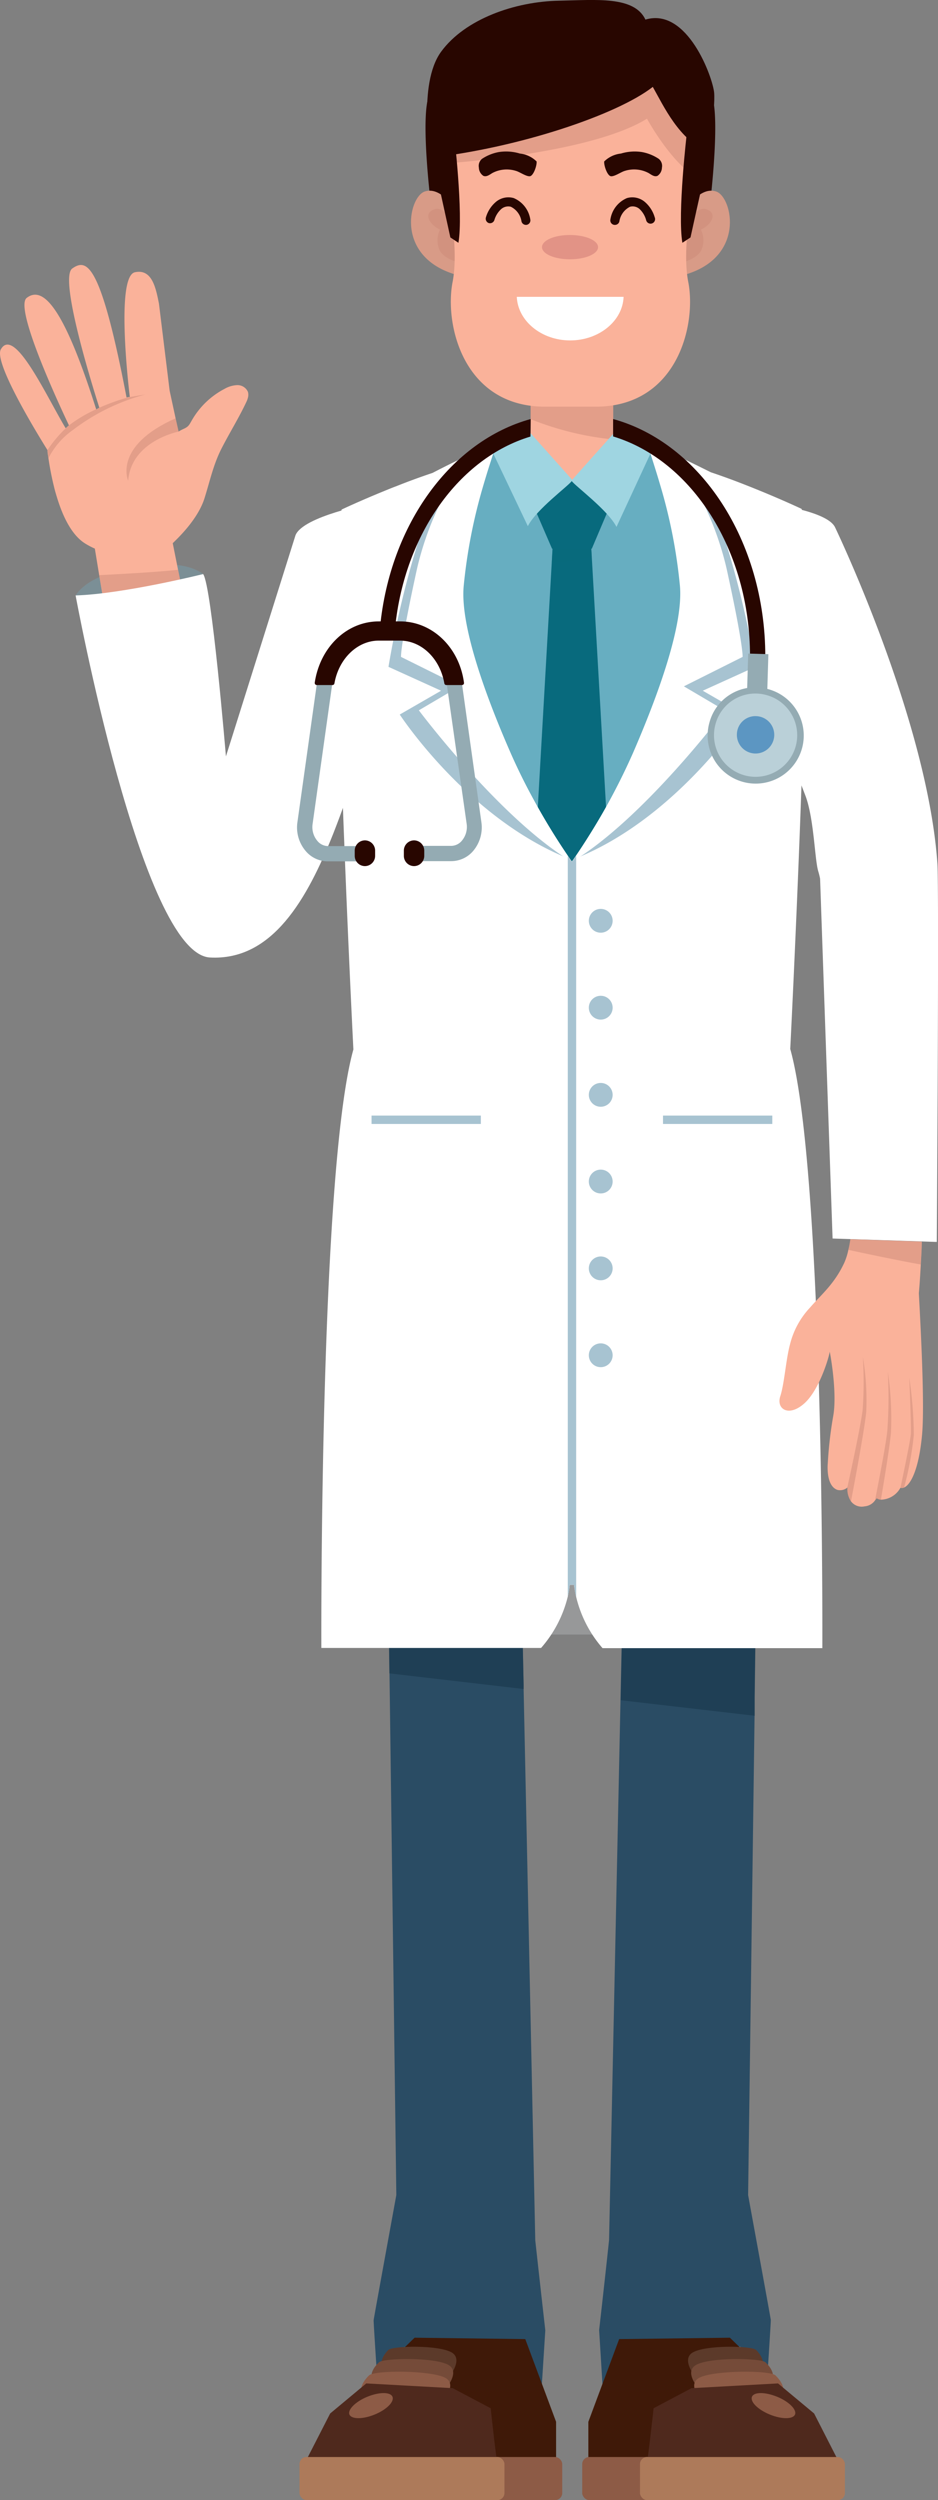 <svg xmlns="http://www.w3.org/2000/svg" viewBox="0 0 175.66 468.12"><rect x="0" y="0" width="175.66" height="468.12" fill="#808080" stroke="none"/><defs><style>.cls-1{isolation:isolate;}.cls-2{fill:#7b8f96;}.cls-3{fill:#fab29a;}.cls-4{fill:#cc8a79;}.cls-13,.cls-4,.cls-7{opacity:0.5;}.cls-13,.cls-15,.cls-4,.cls-7{mix-blend-mode:multiply;}.cls-5{fill:#fff;}.cls-6{fill:#2a4c64;}.cls-7{fill:#153246;}.cls-8{fill:#979899;}.cls-9{fill:#b9babc;}.cls-10{fill:#67aec1;}.cls-11{fill:none;stroke:#d9d9db;stroke-linecap:round;stroke-miterlimit:10;}.cls-12,.cls-13{fill:#086a7d;}.cls-14{fill:#9fd5e1;}.cls-15{fill:#a7c3d1;}.cls-16{fill:#3f1908;}.cls-17{fill:#8d5b46;}.cls-18{fill:#5c3a2a;}.cls-19{fill:#754b39;}.cls-20{fill:#4f291d;}.cls-21{fill:#ad7a5a;}.cls-22{fill:#280600;}.cls-23{fill:#94abb3;}.cls-24{fill:#bad0d8;}.cls-25{fill:#5c96c2;}.cls-26{fill:#d89b87;}.cls-27{fill:#e29386;}</style></defs><g class="cls-1"><g id="Layer_2" data-name="Layer 2"><g id="OBJECTS"><path class="cls-2" d="M15.86,115.06l-1.7-3.57s1.78-3.46,9.06-4.82,11.48-1.42,14.82.77l0,3.62Z"/><path class="cls-3" d="M46.44,73.4a2.12,2.12,0,0,0-2-1.29,5.13,5.13,0,0,0-2.39.7,15.1,15.1,0,0,0-6,5.68c-.6,1-.64,1.34-1.61,1.79a8.74,8.74,0,0,0-1,.52l-.56-2.5-.16-.74-.95-4.4-2-16.29c-.59-3-1.31-6.58-4.51-5.89-3.71.8-1,23-.95,23.34l-.14,0-.47.1C18.83,49,16.22,48.38,13.54,50.27,11,52,17.22,72,18.6,76.33l-.22.12-.26.15-.1.06v0C12.13,58.07,8.18,53.32,5,55.78c-2.2,1.71,4.8,17.27,7.91,23.86-.13.11-.28.23-.42.37l-.2.16C8.67,74.13,2.68,61,.16,65.41c-1.3,2.28,5.76,14.09,8.73,18.87v.12c0,.39.1.87.18,1.41a57.56,57.56,0,0,0,1.13,5.68c.13.52.29,1.06.46,1.61,1.08,3.57,2.76,7.11,5.31,8.68a14.06,14.06,0,0,0,1.79.94l.82,5,2.18,13.11,0,.19,14.91-3-.44-2.13-1.88-9.18-1-5c.49-.52,4.74-4.32,6-8.59,1-3.2,1.63-6.2,3.15-9.17s3.27-5.76,4.67-8.76a3.66,3.66,0,0,0,.23-.63A2.08,2.08,0,0,0,46.44,73.4Z"/><path class="cls-4" d="M35.25,115.87,20.76,120.8l-2.18-13.11c3.27-.16,10.33-.53,14.79-1Z"/><path class="cls-4" d="M33.48,80.8S24.6,82.52,24,90c0,0-2.9-6.46,8.88-11.67Z"/><path class="cls-4" d="M27.27,73.85a38.7,38.7,0,0,0-13.63,6.67,14.33,14.33,0,0,0-4.57,5.29c-.08-.54-.13-1-.18-1.41v-.12A23.29,23.29,0,0,1,12.52,80c.14-.14.29-.26.42-.37a26.39,26.39,0,0,1,5.07-3l.59-.29a41.19,41.19,0,0,1,5.61-2l.14,0Z"/><path class="cls-5" d="M175.54,161.59c-1.92-27.08-19.18-62.9-19.18-62.9C154.62,95.27,141.85,94,141.85,94l-6.24,5.81s-.45,36.86,9.43,35.62c.38,0,3.23,6.86,5.78,13.52,1.62,4.24,1.74,11.93,2.41,14.17a13.76,13.76,0,0,1,.35,1.41l2.34,67.37,19.51.64S175.88,166.38,175.54,161.59Z"/><path class="cls-6" d="M140.1,411c1.62,8.88,4.23,23.13,4.25,23.39s-.39,6.6-.61,10l-5.12-5-22.42,1L113.14,446l-.3.66-.64-10.38s1-8.72,1.86-16.86l2.14-101,.06-2.93,1.64-75.91H96.44l1.62,75.91,0,.83,2.18,103.15c.89,8.14,1.88,16.86,1.88,16.86l-.66,10.38-.3-.66-3.06-5.61-22.4-1-5.12,5c-.22-3.4-.63-9.71-.61-10S72.6,419.89,74.22,411L73,317.72l-.06-4.4-1-78.89-.14-10.58a22,22,0,0,1-.76-3.06c-1-5.46-1.16-14.17-1.18-19.73,0-3.1,0-5.23,0-5.23h74.62s0,2.13,0,5.23c0,5.56-.19,14.27-1.18,19.73a20.66,20.66,0,0,1-.76,3.06l-.14,10.58-1.09,83.29,0,3.54Z"/><path class="cls-7" d="M144.51,201.06c0,5.56-.19,14.27-1.18,19.73a20.66,20.66,0,0,1-.76,3.06l-.14,10.58-1.09,83.29,0,3.54-25.1-2.91.06-2.93,1.64-75.91H96.44l1.62,75.91,0,.83-25.15-2.93-1-78.89-.14-10.58a22,22,0,0,1-.76-3.06c-1-5.46-1.16-14.17-1.18-19.73,0-3.1,0-5.23,0-5.23h74.62S144.51,198,144.51,201.06Z"/><rect class="cls-8" x="86.45" y="218.15" width="41.31" height="87.9"/><path class="cls-9" d="M127.76,218.15v25C116,248.9,98.41,253.42,86.45,256.08V218.15Z"/><path class="cls-5" d="M69.51,138.81l-1.08-.08c-.47,1.57-1.14,3.73-2,6.2-1.09,3.29-2.46,7.16-4,11.1C57.52,168.37,51,179.92,39.31,179.28c-12.81-.7-25.15-67.79-25.15-67.79,8.91-.27,23.88-4,23.88-4,1.6,2.09,4.27,34.14,4.27,34.14l1.45-4.6,11.58-36.81c1.42-3.56,14-5.94,14-5.94l6.74,5.23S79.5,139.15,69.51,138.81Z"/><path class="cls-10" d="M147,127.22a113.82,113.82,0,0,0,1.91-12.8,108.63,108.63,0,0,0,0-18.64,31.47,31.47,0,0,1-10.31-3.18c-6.09-2.9-14-8.42-21.49-8.86H97.07c-7.45.44-15.4,6-21.49,8.86a31.49,31.49,0,0,1-10.32,3.18,108.54,108.54,0,0,0,0,18.64,113.82,113.82,0,0,0,1.91,12.8c.26,4.08.59,9.56.83,15s.38,10.78.27,14.63c-.15,5.7-.54,18.07-.9,29s-.66,20.44-.66,20.44,5,.45,11.94.91,15.66.95,23.1,1h10.64c7.45-.09,16.21-.57,23.11-1s11.94-.91,11.94-.91-.32-9.51-.67-20.44-.74-23.31-.9-29c-.1-3.85,0-9.21.28-14.63S146.74,131.3,147,127.22Z"/><path class="cls-3" d="M114.83,69.05V91.37a11.52,11.52,0,0,1-.16,1.66H99.57a9.57,9.57,0,0,1-.19-1.76V69.05Z"/><path class="cls-4" d="M114.83,69.05V82.28a56.47,56.47,0,0,1-15.45-3.79V69.05Z"/><line class="cls-11" x1="149.58" y1="213.83" x2="133.26" y2="213.83"/><polygon class="cls-12" points="116.42 202.36 112.74 210.97 107.1 223.68 101.46 210.97 97.79 202.36 103.33 105.31 103.57 101.04 104.08 99.4 110.12 99.4 110.64 101.04 110.82 104.23 116.42 202.36"/><path class="cls-13" d="M110.82,104.23a29,29,0,0,1-7.49,1.08l.24-4.27.51-1.64h6l.52,1.64Z"/><path class="cls-12" d="M108.5,90.1c0,.15-.73,0-1.2-.06V90l-.2,0-.19,0V90c-.47.09-1.2.21-1.2.06l-5.39,5.61,3.06,7.07h7.45l3-7.07Z"/><path class="cls-14" d="M122.18,84.13,115,81.05l-7.85,8.79-7.84-8.79L92,84.13l6.85,14.39c1.55-3.11,7.62-7.55,8.22-8.45.61.9,6.83,5.49,8.38,8.59Z"/><path class="cls-5" d="M154,308.6H112.84A22.59,22.59,0,0,1,107.9,299a21.42,21.42,0,0,1-.41-2.25h-.79c-.09.76-.22,1.5-.37,2.19a22.69,22.69,0,0,1-5,9.62H60.18s-.37-89.27,6-112.06c0,0-.91-17.95-1.71-38.76-.18-4.36-.33-8.85-.48-13.34-.77-22.73-1.16-45.14,0-49,0,0,3.26-1.54,7.76-3.38.81-.33,1.64-.68,2.51-1,2.12-.85,4.44-1.7,6.74-2.47,1.56-.81,3.24-1.66,4.75-2.38.71-.35,1.39-.66,2-.93s1.27-.57,1.76-.74a14.43,14.43,0,0,1,3.07-.64c-.36,1.24-1.2,3.65-2.16,6.94a100.13,100.13,0,0,0-3.7,18.89C86.14,117,90.8,130,95.62,141c1.23,2.84,2.58,5.56,3.92,8a127.36,127.36,0,0,0,6.79,11.21c.12.19.25.36.34.51l.43.59s.3-.41.8-1.15c.88-1.29,2.41-3.62,4.19-6.61a118.08,118.08,0,0,0,6.5-12.58c4.82-11.08,9.48-24,8.82-31.35a101.75,101.75,0,0,0-3.7-18.89c-1-3.29-1.8-5.7-2.17-6.94a14.41,14.41,0,0,1,3.08.64c1.8.66,5.4,2.46,8.5,4,2.3.77,4.6,1.62,6.74,2.47.85.33,1.7.68,2.49,1,4.5,1.84,7.76,3.38,7.76,3.38,1.62,5.17.41,43.05-.75,70.93-.27,6.55-.54,12.55-.76,17.43-.36,7.78-.61,12.77-.61,12.77C154.4,219.33,154,308.6,154,308.6Z"/><path class="cls-15" d="M106.56,160.79c-19-7.53-31.7-27-31.7-27l7.74-4.46-9.85-4.47a179.88,179.88,0,0,1,5.91-24.53,60.35,60.35,0,0,1,7.07-14.2c.7-.35,1.38-.66,2-.93s1.28-.57,1.76-.74a14.71,14.71,0,0,1,3.07-.64c-.36,1.24-1.19,3.65-2.15,6.94a98.56,98.56,0,0,0-3.7,18.89C86,117,90.69,130,95.5,141A124.82,124.82,0,0,0,106.56,160.79Z"/><path class="cls-15" d="M107.65,160.79c19.06-7.53,31.7-27,31.7-27l-7.74-4.46,9.85-4.47a179.88,179.88,0,0,0-5.91-24.53,60.35,60.35,0,0,0-7.07-14.2c-.7-.35-1.38-.66-2-.93s-1.27-.57-1.76-.74a14.57,14.57,0,0,0-3.07-.64c.36,1.24,1.19,3.65,2.15,6.94a98.56,98.56,0,0,1,3.7,18.89c.67,7.34-4,20.27-8.81,31.35A124.82,124.82,0,0,1,107.65,160.79Z"/><polygon class="cls-16" points="77.64 437.71 67.8 447.29 58.75 461.33 58.75 467.63 104.14 467.63 104.14 453.46 98.37 437.97 77.64 437.71"/><rect class="cls-17" x="66.91" y="460.05" width="38.38" height="8.07" rx="1.33"/><path class="cls-18" d="M71.45,442.87s-.34-1.2,1.25-2.85c.79-.81,9.65-1,12,.52,1.87,1.25-.25,4-.25,4Z"/><path class="cls-19" d="M69.6,445.16s-.38-1.2,1.37-2.84c.86-.81,10.55-1,13.08.53,2,1.25-.28,4-.28,4Z"/><path class="cls-17" d="M67.68,447.67s-.38-1.11,1.41-2.89c1-1,11.46-1,14.26.42,2.27,1.18-.17,4.06-.17,4.06Z"/><path class="cls-20" d="M57,461.33h3.74s32.66-.18,32.47,0-1.32-10.41-1.32-10.41l-7.11-3.76-16.19-.89-6.76,5.63Z"/><rect class="cls-21" x="56.09" y="460.05" width="38.38" height="8.07" rx="1.33"/><path class="cls-17" d="M73.5,448.77c.38.93-1.11,2.42-3.34,3.33s-4.34.89-4.72,0,1.12-2.42,3.34-3.33S73.12,447.84,73.5,448.77Z"/><polygon class="cls-16" points="136.69 437.71 146.53 447.29 155.58 461.33 155.58 467.63 110.18 467.63 110.18 453.46 115.95 437.97 136.69 437.71"/><rect class="cls-17" x="109.03" y="460.05" width="38.38" height="8.07" rx="1.33" transform="translate(256.44 928.17) rotate(180)"/><path class="cls-18" d="M142.88,442.87s.34-1.2-1.26-2.85c-.78-.81-9.64-1-12,.52-1.87,1.25.25,4,.25,4Z"/><path class="cls-19" d="M144.73,445.16s.37-1.2-1.38-2.84c-.85-.81-10.54-1-13.07.53-2.05,1.25.27,4,.27,4Z"/><path class="cls-17" d="M146.65,447.67s.38-1.11-1.41-2.89c-1-1-11.47-1-14.27.42-2.27,1.18.17,4.06.17,4.06Z"/><path class="cls-20" d="M157.28,461.33h-3.74s-32.65-.18-32.47,0,1.33-10.41,1.33-10.41l7.1-3.76,16.2-.89,6.76,5.63Z"/><rect class="cls-21" x="119.86" y="460.05" width="38.38" height="8.07" rx="1.33" transform="translate(278.09 928.17) rotate(180)"/><path class="cls-17" d="M140.82,448.77c-.38.93,1.12,2.42,3.35,3.33s4.33.89,4.71,0-1.11-2.42-3.34-3.33S141.2,447.84,140.82,448.77Z"/><path class="cls-5" d="M107.1,161.38C93.64,153.32,78.44,133,78.44,133l7.69-4.53L75.1,123s-.19-2,3-16.53a58.13,58.13,0,0,1,9.77-21.23c.67-.31,1.27-.57,1.76-.74a14.43,14.43,0,0,1,3.07-.64c-.36,1.24-1.2,3.65-2.16,6.94a100.13,100.13,0,0,0-3.7,18.89C86.14,117,90.8,130,95.62,141A123.75,123.75,0,0,0,107.1,161.38Z"/><path class="cls-5" d="M107.1,161.38c13.46-8.06,28.65-28.34,28.65-28.34l-7.68-4.53,11-5.51s.19-2-3-16.53a58.14,58.14,0,0,0-9.76-21.23c-.68-.31-1.28-.57-1.76-.74a14.71,14.71,0,0,0-3.07-.64c.36,1.24,1.19,3.65,2.15,6.94a98.56,98.56,0,0,1,3.7,18.89c.66,7.34-4,20.27-8.81,31.35A123.75,123.75,0,0,1,107.1,161.38Z"/><path class="cls-15" d="M107.9,160.23V299a21.42,21.42,0,0,1-.41-2.25h-.79c-.09.76-.22,1.5-.37,2.19V160.28c.12.19.25.36.34.51l.43.59S107.4,161,107.9,160.23Z"/><path class="cls-15" d="M114.73,172.41a2.23,2.23,0,1,1-2.23-2.23A2.23,2.23,0,0,1,114.73,172.41Z"/><path class="cls-15" d="M114.73,188.68a2.23,2.23,0,1,1-2.23-2.23A2.23,2.23,0,0,1,114.73,188.68Z"/><path class="cls-15" d="M114.73,205a2.23,2.23,0,1,1-2.23-2.23A2.23,2.23,0,0,1,114.73,205Z"/><path class="cls-15" d="M114.73,221.22A2.23,2.23,0,1,1,112.5,219,2.23,2.23,0,0,1,114.73,221.22Z"/><path class="cls-15" d="M114.73,237.49a2.23,2.23,0,1,1-2.23-2.23A2.23,2.23,0,0,1,114.73,237.49Z"/><path class="cls-15" d="M114.73,253.76a2.23,2.23,0,1,1-2.23-2.23A2.23,2.23,0,0,1,114.73,253.76Z"/><path class="cls-22" d="M99.38,78.46c-14.87,4.09-26.35,19.68-28.21,39H74c1.8-17.51,12-31.7,25.34-35.72Z"/><path class="cls-22" d="M114.82,78.46v3.26c14.68,4.43,25.64,21.23,25.64,41.22h2.86C143.32,101.16,131.09,82.92,114.82,78.46Z"/><path class="cls-23" d="M132.86,135.27A9,9,0,1,0,143.73,129,8.87,8.87,0,0,0,132.86,135.27Z"/><rect class="cls-23" x="139.99" y="122.43" width="3.78" height="7.9" transform="translate(3.91 -4.25) rotate(1.74)"/><path class="cls-24" d="M134,135.56a7.79,7.79,0,1,0,9.45-5.44A7.72,7.72,0,0,0,134,135.56Z"/><path class="cls-25" d="M138,137.4a3.5,3.5,0,1,0,3.6-3.31A3.46,3.46,0,0,0,138,137.4Z"/><path class="cls-23" d="M88.63,159.31a5.41,5.41,0,0,1-4.11,1.93H77.59v-2.86h6.93a2.63,2.63,0,0,0,2-1,4,4,0,0,0,.87-3.13L83.7,128.35a4.3,4.3,0,0,0-.09-.47c-.84-4.82-4.44-8.27-8.67-8.27h-4c-4.23,0-7.83,3.45-8.68,8.27,0,.16,0,.32-.08.47l-3.64,25.94a4,4,0,0,0,.87,3.13,2.61,2.61,0,0,0,2,1h6.91v2.86H61.36a5.41,5.41,0,0,1-4.11-1.93,6.81,6.81,0,0,1-1.55-5.42L59.34,128a.17.17,0,0,1,0-.07c.94-6.45,5.81-11.14,11.59-11.14h4c5.78,0,10.65,4.69,11.58,11.14a.1.1,0,0,1,0,.07l3.64,25.94A6.84,6.84,0,0,1,88.63,159.31Z"/><path class="cls-22" d="M74.94,116.35h-4c-6,0-11,4.82-12,11.47a.41.41,0,0,0,.1.32.39.39,0,0,0,.29.13h2.91a.38.38,0,0,0,.39-.32c.81-4.61,4.29-8,8.29-8h4c4,0,7.48,3.34,8.29,8a.38.38,0,0,0,.38.32h2.91a.4.4,0,0,0,.3-.13.37.37,0,0,0,.09-.32C86,121.17,80.92,116.35,74.94,116.35Z"/><path class="cls-22" d="M68.34,162.17h0a1.92,1.92,0,0,1-1.91-1.91v-1a1.92,1.92,0,0,1,1.91-1.91h0a1.92,1.92,0,0,1,1.91,1.91v1A1.92,1.92,0,0,1,68.34,162.17Z"/><path class="cls-22" d="M77.54,162.17h0a1.92,1.92,0,0,1-1.91-1.91v-1a1.92,1.92,0,0,1,1.91-1.91h0a1.92,1.92,0,0,1,1.91,1.91v1A1.92,1.92,0,0,1,77.54,162.17Z"/><rect class="cls-15" x="69.58" y="208.88" width="20.47" height="1.57"/><rect class="cls-15" x="124.16" y="208.88" width="20.47" height="1.57"/><path class="cls-22" d="M133.73,19.81C133,14,126.79,4.46,116.82,3a46.07,46.07,0,0,0-10-.38,46,46,0,0,0-10,.38c-10,1.45-16.16,11-16.92,16.8s.76,18.11.76,18.11l1.14,7.47L103.26,48l0,.85,3.52-.42,3.51.42,0-.85,21.45-2.57L133,37.92S134.49,25.58,133.73,19.81Z"/><path class="cls-26" d="M85.4,39.44s-2.79-4.64-5.87-3.58-5.68,12.7,6.58,15.77C86.11,51.63,88.72,44.3,85.4,39.44Z"/><path class="cls-4" d="M86,43.69s-2.27-5.22-4.55-4.53S80.32,42,82.4,43a4.47,4.47,0,0,0,0,4c1.14,1.86,4.45,2.36,4.45,2.36l.09-4.33Z"/><path class="cls-26" d="M128.25,39.44s2.8-4.64,5.88-3.58,5.67,12.7-6.58,15.77C127.55,51.63,124.94,44.3,128.25,39.44Z"/><path class="cls-4" d="M127.66,43.69s2.27-5.22,4.54-4.53,1.14,2.86-.94,3.84a4.5,4.5,0,0,1,0,4c-1.14,1.86-4.45,2.36-4.45,2.36l-.1-4.33Z"/><path class="cls-3" d="M131.19,29.46c-.19.77-.51,2.09-.85,3.76-1.1,5.24-2.55,14-1.45,19.57,1.56,8-2,23-16.8,23.35H101.57c-14.8-.32-18.36-15.37-16.81-23.35,1.44-7.42-1.5-20.15-2.29-23.33v0c-.06-.8-1-14.1,2-17.55a18.86,18.86,0,0,1,3.37-3c3.57-2.56,9-4.74,17.08-4.74h3.72a38,38,0,0,1,6,.44c7.49,1.18,12,4.45,14.45,7.32C132.26,15.43,131.19,29.46,131.19,29.46Z"/><path class="cls-4" d="M131.19,29.46c-.19.77-.51,2.09-.85,3.76-4.92-3.1-9.18-11-9.18-11-10.76,6.69-38.06,8.4-38.06,8.4l-.63-1.15c-.06-.8-1-14.1,2-17.55a18.86,18.86,0,0,1,3.37-3l26.8-4.3c7.49,1.18,12,4.45,14.45,7.32C132.26,15.43,131.19,29.46,131.19,29.46Z"/><path class="cls-27" d="M112,46.28c0,1.25-2.35,2.27-5.25,2.27s-5.25-1-5.25-2.27S103.81,44,106.71,44,112,45,112,46.28Z"/><path class="cls-22" d="M85,24.8s1.8,15.15.85,20.66l-1.51-1S82.27,35,81.7,32.43s-1-5.09-1-5.09Z"/><path class="cls-22" d="M128.64,24.8s-1.79,15.15-.85,20.66l1.52-1S131.39,35,132,32.43s.94-5.09.94-5.09Z"/><path class="cls-22" d="M133.74,17.37c-.25-2.84-5-16.07-12.87-13.7C118.77-.78,111.63,0,104.76.13,96.45.27,87.09,3.55,82.61,9.68s-1.88,19.84-1.88,19.84c16.47-1.89,34.79-8,41.52-13.25,2,3.52,5,10.1,10.35,12.07C132.6,28.34,134,20.36,133.74,17.37Z"/><path class="cls-3" d="M172.68,268.6c-.6,6.57-2.14,9.38-3.36,9.92a1,1,0,0,1-.7.06A4.27,4.27,0,0,1,165,280.8a1.63,1.63,0,0,1-.82-.27,3.37,3.37,0,0,1-.27.34,2.65,2.65,0,0,1-2,1.18,2.5,2.5,0,0,1-2.52-.91,4.08,4.08,0,0,1-.68-2.63,2.12,2.12,0,0,1-1.88.46c-2.25-.78-1.81-5-1.81-5a75.13,75.13,0,0,1,1-8.73c.81-4.34-.51-11.6-.64-12.17,0,.55-1.8,7.05-4.74,9.69s-5.3,1.06-4.52-1.32,1.05-6.87,1.83-9.75a15.49,15.49,0,0,1,3.76-6.88c2.16-2.49,4.55-4.39,6.41-8.39a12.18,12.18,0,0,0,.75-2.38c.16-.62.28-1.29.39-2l13.36.45c0,1.39-.11,2.84-.18,4.27-.1,1.84-.21,3.67-.37,5.38C172.56,251,173.14,263.39,172.68,268.6Z"/><path class="cls-4" d="M172.6,232.49c0,1.39-.11,2.84-.18,4.27-4.35-.77-10.15-2-13.57-2.74.16-.62.28-1.29.39-2Z"/><path class="cls-4" d="M162.22,264.36c-.34,3.46-2.25,13.55-2.86,16.78a4,4,0,0,1-.68-2.63s2.41-10.92,2.86-14.42a73.66,73.66,0,0,0,.05-10A48,48,0,0,1,162.22,264.36Z"/><path class="cls-4" d="M166.85,268.28c-.23,2.46-1.11,7.94-1.88,12.52a1.63,1.63,0,0,1-.82-.27,3.37,3.37,0,0,1-.27.34c.75-3.89,2-10.25,2.28-12.89a85.82,85.82,0,0,0,.1-11.14A59.6,59.6,0,0,1,166.85,268.28Z"/><path class="cls-4" d="M171.13,268.68a60.79,60.79,0,0,1-1.82,9.84,1,1,0,0,1-.68.06s1.83-8.65,1.94-10-.29-10.62-.29-10.62A77.05,77.05,0,0,1,171.13,268.68Z"/><path class="cls-22" d="M98.49,42.11a.86.86,0,0,1-.83-.65,3.66,3.66,0,0,0-2-2.75,2,2,0,0,0-1.78.42,4.48,4.48,0,0,0-1.3,2.08.86.86,0,0,1-1.07.55A.87.87,0,0,1,91,40.69a6,6,0,0,1,1.86-2.88,3.62,3.62,0,0,1,3.35-.72,5.19,5.19,0,0,1,3.1,4,.85.85,0,0,1-.63,1A.68.68,0,0,1,98.49,42.11Z"/><path class="cls-22" d="M115.17,42.11a.84.84,0,0,0,.82-.65,3.69,3.69,0,0,1,2-2.75,1.93,1.93,0,0,1,1.77.42A4.42,4.42,0,0,1,121,41.21a.85.85,0,1,0,1.61-.52,6,6,0,0,0-1.85-2.88,3.63,3.63,0,0,0-3.35-.72,5.19,5.19,0,0,0-3.1,4,.85.85,0,0,0,.63,1A.65.65,0,0,0,115.17,42.11Z"/><path class="cls-22" d="M90.51,32.92c.59.27,1.19-.22,1.69-.52A5.75,5.75,0,0,1,96.63,32c.69.19,1.93,1.08,2.6,1s1.34-2,1.26-2.77a5.28,5.28,0,0,0-3.14-1.48,8.86,8.86,0,0,0-3.92-.28,8.42,8.42,0,0,0-3.16,1.27,1.71,1.71,0,0,0-.59,1.66A1.9,1.9,0,0,0,90.51,32.92Z"/><path class="cls-22" d="M123.14,32.92c-.58.27-1.18-.22-1.68-.52A5.77,5.77,0,0,0,117,32c-.68.19-1.92,1.08-2.59,1s-1.34-2-1.26-2.77a5.28,5.28,0,0,1,3.14-1.48,8.85,8.85,0,0,1,3.92-.28,8.37,8.37,0,0,1,3.15,1.27,1.7,1.7,0,0,1,.6,1.66A1.91,1.91,0,0,1,123.14,32.92Z"/><path class="cls-5" d="M96.78,55.58c.2,4.53,4.62,8.16,10,8.16s9.84-3.63,10-8.16Z"/></g></g></g></svg>